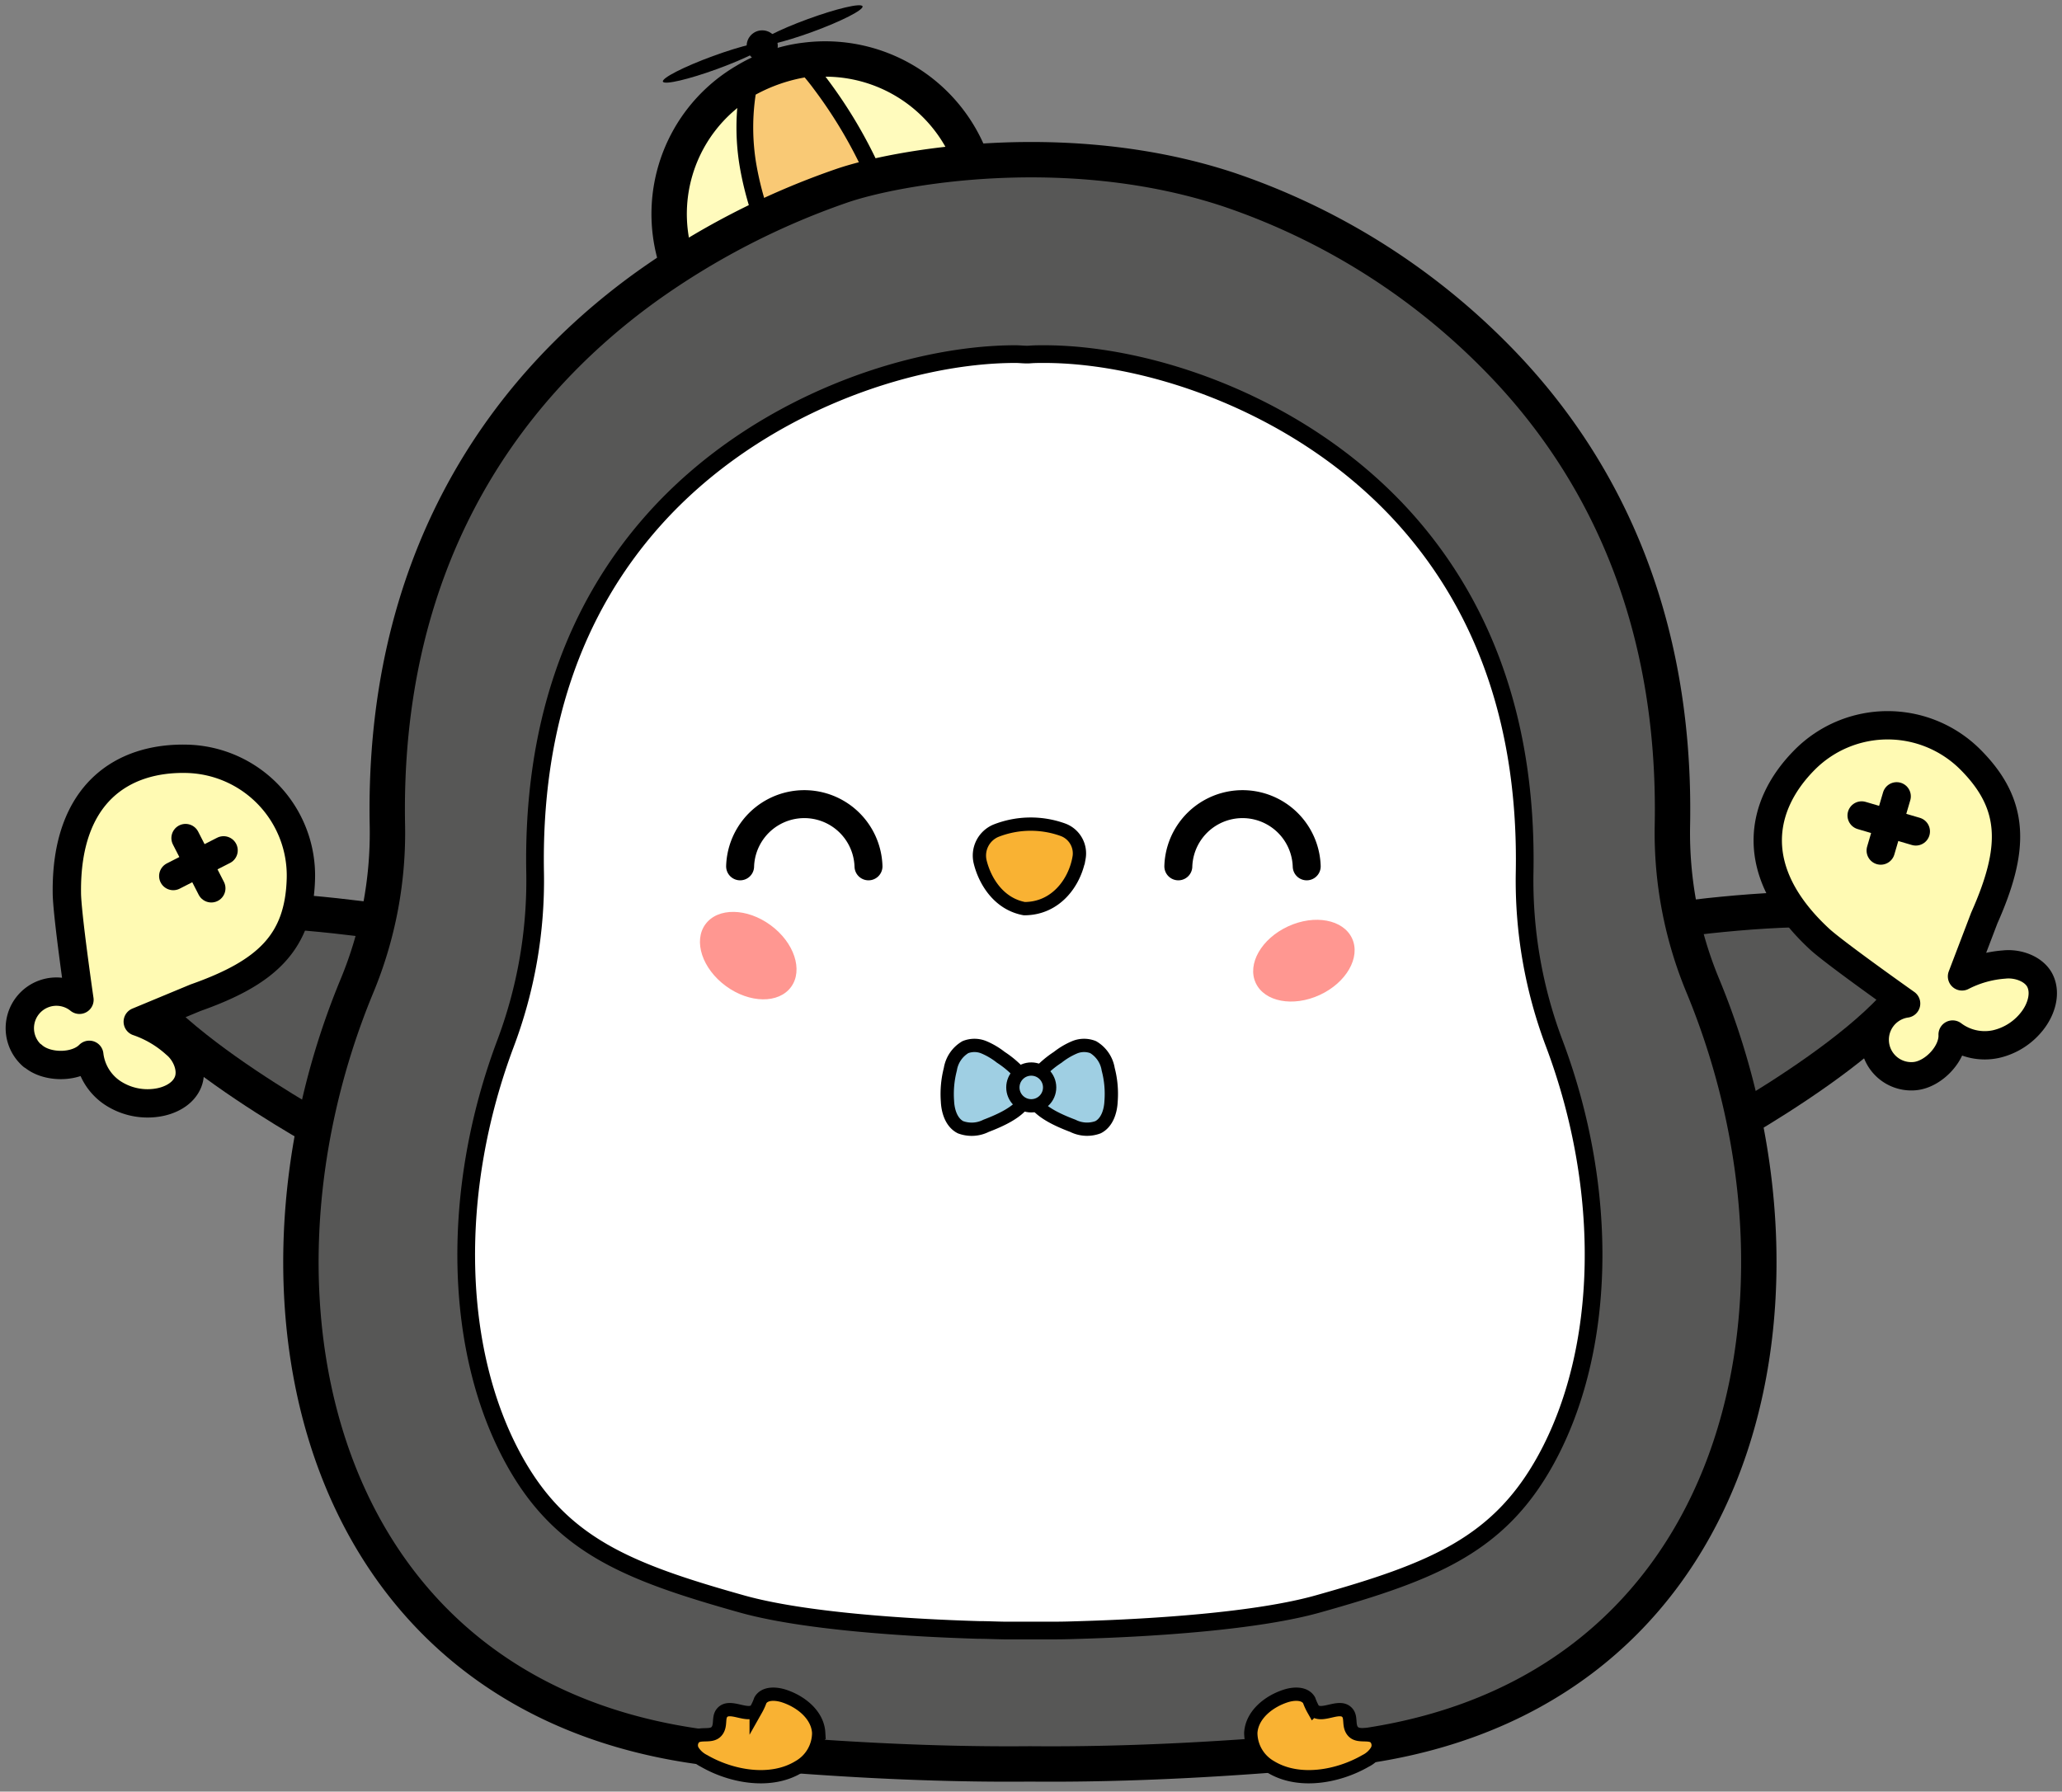 <?xml version="1.0" encoding="UTF-8"?><svg xmlns="http://www.w3.org/2000/svg" xmlns:xlink="http://www.w3.org/1999/xlink" data-name="Camada 1" height="284.6" preserveAspectRatio="xMidYMid meet" version="1.0" viewBox="82.6 121.9 327.5 284.6" width="327.5" zoomAndPan="magnify"><rect x="82.6" y="121.9" width="327.5" height="284.6" fill="#808080" stroke="none"/><g id="change1_1"><path d="M354,302.82s35-18.76,34.27-30.42-49.86-2.86-49.86-2.86" fill="#575756" stroke="#000" stroke-linecap="round" stroke-linejoin="round" stroke-width="5.62"/></g><g id="change1_2"><path d="M135.79,302.82s-35-18.76-34.27-30.42,49.86-2.86,49.86-2.86" fill="#575756" stroke="#000" stroke-linecap="round" stroke-linejoin="round" stroke-width="5.62"/></g><g id="change2_1"><path d="M236.88,147.46a28.84,28.84,0,0,1,1.05,3.95l-45.76,16.74A24.48,24.48,0,0,1,201,134.76a22.61,22.61,0,0,1,4.2-2,22.88,22.88,0,0,1,5.33-1.29A24.73,24.73,0,0,1,236.88,147.46Z" fill="#fffbbd" stroke="#000" stroke-linecap="round" stroke-linejoin="round" stroke-width="5.62"/></g><g id="change3_1"><path d="M223.57,155.07l-17.83,6.52a50.18,50.18,0,0,1-4.33-13.39,36.2,36.2,0,0,1,0-12.11,26.87,26.87,0,0,1,9.52-3.32c.67.77,1.31,1.55,1.92,2.38A74.15,74.15,0,0,1,223.57,155.07Z" fill="#f9c975" stroke="#000" stroke-linecap="round" stroke-linejoin="round" stroke-width="2.66"/></g><g id="change4_1"><circle cx="203.66" cy="129.19" r="2.47"/></g><g id="change4_2"><ellipse cx="196.2" cy="131.84" rx="8.85" ry="1.08" transform="rotate(-20.09 196.155 131.836)"/></g><g id="change4_3"><ellipse cx="211.28" cy="125.96" rx="8.85" ry="1.08" transform="rotate(-20.09 211.23 125.948)"/></g><g id="change1_3"><path d="M353.11,278.62a63.3,63.3,0,0,1-4.89-25.51c.67-33.37-11.31-57.8-28.45-74.93A108.25,108.25,0,0,0,277.7,152c-25.67-8.48-52.86-3.58-61.55-.54a121.35,121.35,0,0,0-30.93,16c-23.57,17-41.93,44.58-41.09,85.68a63.47,63.47,0,0,1-4.89,25.51c-21,50.86-5.88,115.32,59,121.22,15.7,1.43,31.95,2.38,47.93,2.23,16,.15,32.23-.8,47.93-2.23C359,393.94,374.09,329.48,353.11,278.62Z" fill="#575756" stroke="#000" stroke-linecap="round" stroke-linejoin="round" stroke-width="5.62"/></g><g id="change5_1"><path d="M329.48,287.71a73.22,73.22,0,0,1-4.73-27.21c.42-22.65-5.91-41.48-18.83-56-16.22-18.2-40.55-26.35-57.46-26.35-.79,0-1.54,0-2.29.06s-1.5-.06-2.28-.06c-16.92,0-41.25,8.15-57.47,26.35-12.91,14.49-19.25,33.32-18.83,56a73.41,73.41,0,0,1-4.72,27.21c-8.76,23.34-8.24,48.66,1.35,66.09,7.45,13.53,17.94,17.76,36.21,22.89,9.65,2.71,25.88,3.78,37.55,4.13,1.33,0,2.7.07,4.08.09l2.23,0h3.76l2.23,0c1.38,0,2.75-.05,4.08-.09,11.67-.35,27.91-1.42,37.55-4.13,18.27-5.13,28.76-9.36,36.21-22.89C337.72,336.37,338.24,311.05,329.48,287.71Z" fill="#fff" stroke="#000" stroke-linecap="round" stroke-linejoin="round" stroke-width="2.81"/></g><path d="M200.15,259.52a10.2,10.2,0,0,1,20.39,0" fill="none" stroke="#000" stroke-linecap="round" stroke-linejoin="round" stroke-width="4.44"/><path d="M269.75,259.52a10.2,10.2,0,0,1,20.39,0" fill="none" stroke="#000" stroke-linecap="round" stroke-linejoin="round" stroke-width="4.44"/><g id="change6_1"><path d="M251.43,253.71a15.09,15.09,0,0,0-10.67.16,4.28,4.28,0,0,0-2.47,5c.75,3,2.94,6.62,7,7.37,5,0,8-4.14,8.69-8.06A4,4,0,0,0,251.43,253.71Z" fill="#f9b233" stroke="#000" stroke-miterlimit="10" stroke-width="2.11"/></g><g id="change7_1"><ellipse cx="289.69" cy="274.51" fill="#ff9791" rx="8.43" ry="6" transform="rotate(-24.78 289.68 274.5)"/></g><g id="change7_2"><ellipse cx="201.44" cy="273.68" fill="#ff9791" rx="6" ry="8.43" transform="rotate(-53.77 201.461 273.69)"/></g><g id="change8_1"><path d="M239.21,300.74a5.07,5.07,0,0,1-4.06.22c-1.44-.74-2-2.54-2.07-4.15a15.71,15.71,0,0,1,.46-5.06,5,5,0,0,1,2.39-3.51,3.92,3.92,0,0,1,3,.05,11.63,11.63,0,0,1,2.62,1.56,15.66,15.66,0,0,1,3,2.53C248.23,296.76,243,299.29,239.21,300.74Z" fill="#9fcfe3" stroke="#000" stroke-miterlimit="10" stroke-width="2.11"/></g><g id="change8_2"><path d="M253,300.74a5,5,0,0,0,4,.22c1.44-.74,2-2.54,2.07-4.15a15.44,15.44,0,0,0-.46-5.06,5,5,0,0,0-2.39-3.51,3.92,3.92,0,0,0-3,.05,11.63,11.63,0,0,0-2.62,1.56,16,16,0,0,0-3,2.53C243.94,296.76,249.17,299.29,253,300.74Z" fill="#9fcfe3" stroke="#000" stroke-miterlimit="10" stroke-width="2.11"/></g><g id="change8_3"><circle cx="246.39" cy="294.64" fill="#9fcfe3" r="2.92" stroke="#000" stroke-miterlimit="10" stroke-width="2.11"/></g><g id="change6_2"><path d="M299.49,401.62a4.3,4.3,0,0,0,1.75-1.57,1.77,1.77,0,0,0-.28-2.18c-.95-.76-2.6,0-3.44-.9s-.23-2.22-.93-3c-1.25-1.46-4.16.95-5.4-.51a9.32,9.32,0,0,1-.67-1.47c-.69-1.18-2.42-1.1-3.72-.68-2.72.88-5.36,3-5.54,5.84a6.25,6.25,0,0,0,3.16,5.42C288.9,405.3,295.17,404.12,299.49,401.62Z" fill="#f9b233" stroke="#000" stroke-miterlimit="10" stroke-width="2.11"/></g><g id="change6_3"><path d="M194.41,401.62a4.39,4.39,0,0,1-1.76-1.57,1.76,1.76,0,0,1,.29-2.18c.94-.76,2.59,0,3.43-.9s.23-2.22.93-3c1.25-1.46,4.17.95,5.4-.51a9.32,9.32,0,0,0,.67-1.47c.69-1.18,2.42-1.1,3.73-.68,2.71.88,5.36,3,5.53,5.84a6.23,6.23,0,0,1-3.16,5.42C205,405.3,198.72,404.12,194.41,401.62Z" fill="#f9b233" stroke="#000" stroke-miterlimit="10" stroke-width="2.11"/></g><g id="change9_1"><path d="M386.66,292.85c3-.24,6.21-3.63,6.07-6.61a8.46,8.46,0,0,0,6.87,1.52,10.17,10.17,0,0,0,5.94-3.9c1.28-1.74,2-4.11,1.12-6.06s-3.53-2.94-5.78-2.68a17.37,17.37,0,0,0-6.66,1.88l3.54-9.28c4.89-11,4.95-18-2.23-25.18a18.57,18.57,0,0,0-26.24,0c-7.24,7.24-9.32,17.76,2.29,28.52,2.37,2.2,13.76,10.25,13.76,10.25a5.81,5.81,0,0,0,1.32,11.54Z" fill="#fffab3" stroke="#000" stroke-linecap="round" stroke-linejoin="round" stroke-width="4.5"/></g><g id="change1_4"><path d="M386.88 253.97L378.28 251.44" fill="#575756" stroke="#000" stroke-linecap="round" stroke-linejoin="round" stroke-width="4.5"/></g><g id="change1_5"><path d="M383.84 248.4L381.31 257.01" fill="#575756" stroke="#000" stroke-linecap="round" stroke-linejoin="round" stroke-width="4.5"/></g><g id="change9_2"><path d="M87.78,289.59c2.22,2,6.91,2,9-.13a8.44,8.44,0,0,0,3.63,6,10.09,10.09,0,0,0,6.91,1.63c2.14-.26,4.38-1.34,5.16-3.35s-.28-4.59-2-6a17.3,17.3,0,0,0-6-3.54l9.17-3.81c11.33-4,16.47-8.8,16.74-18.95a18.56,18.56,0,0,0-18.05-19c-10.24-.27-19.3,5.45-19.12,21.28,0,3.23,2,17,2,17a5.81,5.81,0,0,0-7.48,8.89Z" fill="#fffab3" stroke="#000" stroke-linecap="round" stroke-linejoin="round" stroke-width="4.5"/></g><g id="change1_6"><path d="M116.16 263.01L112.07 255.03" fill="#575756" stroke="#000" stroke-linecap="round" stroke-linejoin="round" stroke-width="4.5"/></g><g id="change1_7"><path d="M118.11 256.98L110.12 261.06" fill="#575756" stroke="#000" stroke-linecap="round" stroke-linejoin="round" stroke-width="4.5"/></g></svg>